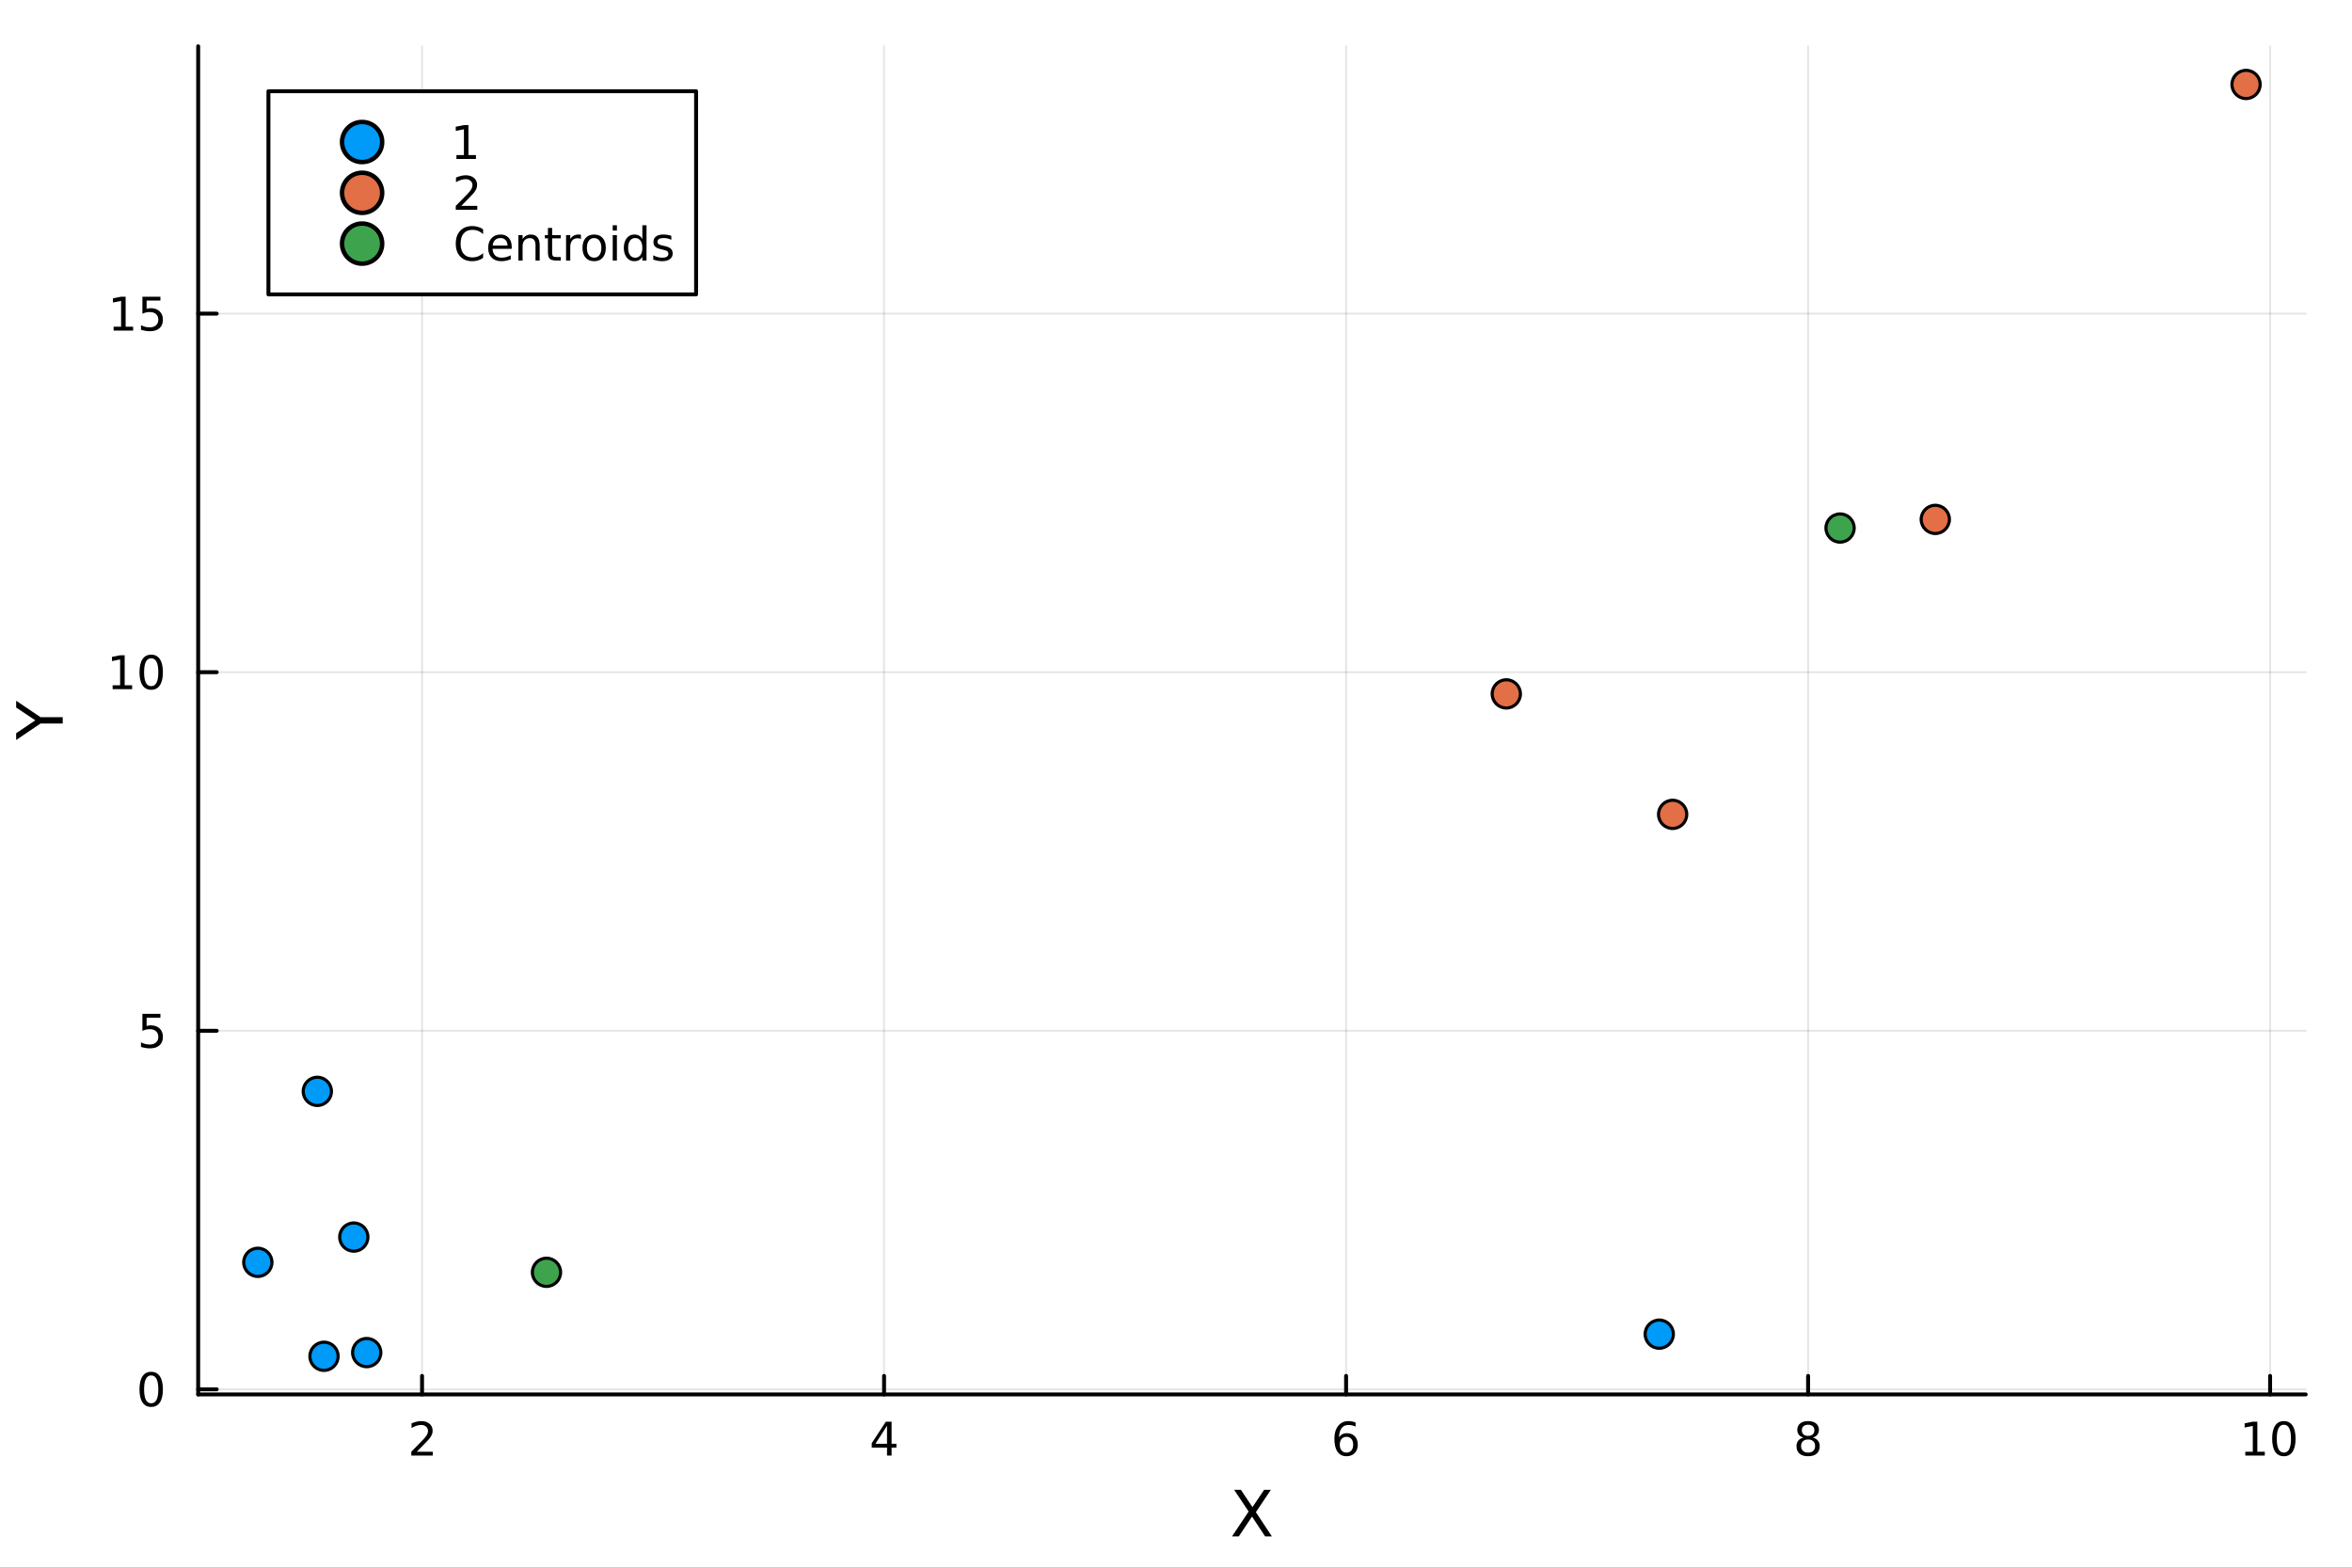 <?xml version="1.0" encoding="utf-8"?>
<svg xmlns="http://www.w3.org/2000/svg" xmlns:xlink="http://www.w3.org/1999/xlink" width="600" height="400" viewBox="0 0 2400 1600">
<rect x="0" y="0" width="2400" height="1600" fill="#333333" stroke="none"/>
<defs>
  <clipPath id="clip310">
    <rect x="0" y="0" width="2400" height="1600"/>
  </clipPath>
</defs>
<path clip-path="url(#clip310)" d="M0 1600 L2400 1600 L2400 0 L0 0  Z" fill="#ffffff" fill-rule="evenodd" fill-opacity="1"/>
<defs>
  <clipPath id="clip311">
    <rect x="480" y="0" width="1681" height="1600"/>
  </clipPath>
</defs>
<path clip-path="url(#clip310)" d="M202.227 1423.18 L2352.76 1423.18 L2352.76 47.244 L202.227 47.244  Z" fill="#ffffff" fill-rule="evenodd" fill-opacity="1"/>
<defs>
  <clipPath id="clip312">
    <rect x="202" y="47" width="2152" height="1377"/>
  </clipPath>
</defs>
<polyline clip-path="url(#clip312)" style="stroke:#000000; stroke-linecap:round; stroke-linejoin:round; stroke-width:2; stroke-opacity:0.1; fill:none" points="430.671,1423.18 430.671,47.244 "/>
<polyline clip-path="url(#clip312)" style="stroke:#000000; stroke-linecap:round; stroke-linejoin:round; stroke-width:2; stroke-opacity:0.1; fill:none" points="902.113,1423.18 902.113,47.244 "/>
<polyline clip-path="url(#clip312)" style="stroke:#000000; stroke-linecap:round; stroke-linejoin:round; stroke-width:2; stroke-opacity:0.1; fill:none" points="1373.56,1423.18 1373.56,47.244 "/>
<polyline clip-path="url(#clip312)" style="stroke:#000000; stroke-linecap:round; stroke-linejoin:round; stroke-width:2; stroke-opacity:0.1; fill:none" points="1845,1423.18 1845,47.244 "/>
<polyline clip-path="url(#clip312)" style="stroke:#000000; stroke-linecap:round; stroke-linejoin:round; stroke-width:2; stroke-opacity:0.1; fill:none" points="2316.44,1423.18 2316.44,47.244 "/>
<polyline clip-path="url(#clip312)" style="stroke:#000000; stroke-linecap:round; stroke-linejoin:round; stroke-width:2; stroke-opacity:0.1; fill:none" points="202.227,1417.98 2352.76,1417.98 "/>
<polyline clip-path="url(#clip312)" style="stroke:#000000; stroke-linecap:round; stroke-linejoin:round; stroke-width:2; stroke-opacity:0.1; fill:none" points="202.227,1052.02 2352.76,1052.02 "/>
<polyline clip-path="url(#clip312)" style="stroke:#000000; stroke-linecap:round; stroke-linejoin:round; stroke-width:2; stroke-opacity:0.1; fill:none" points="202.227,686.061 2352.76,686.061 "/>
<polyline clip-path="url(#clip312)" style="stroke:#000000; stroke-linecap:round; stroke-linejoin:round; stroke-width:2; stroke-opacity:0.1; fill:none" points="202.227,320.1 2352.76,320.1 "/>
<polyline clip-path="url(#clip310)" style="stroke:#000000; stroke-linecap:round; stroke-linejoin:round; stroke-width:4; stroke-opacity:1; fill:none" points="202.227,1423.18 2352.76,1423.18 "/>
<polyline clip-path="url(#clip310)" style="stroke:#000000; stroke-linecap:round; stroke-linejoin:round; stroke-width:4; stroke-opacity:1; fill:none" points="430.671,1423.18 430.671,1404.28 "/>
<polyline clip-path="url(#clip310)" style="stroke:#000000; stroke-linecap:round; stroke-linejoin:round; stroke-width:4; stroke-opacity:1; fill:none" points="902.113,1423.18 902.113,1404.28 "/>
<polyline clip-path="url(#clip310)" style="stroke:#000000; stroke-linecap:round; stroke-linejoin:round; stroke-width:4; stroke-opacity:1; fill:none" points="1373.56,1423.18 1373.56,1404.28 "/>
<polyline clip-path="url(#clip310)" style="stroke:#000000; stroke-linecap:round; stroke-linejoin:round; stroke-width:4; stroke-opacity:1; fill:none" points="1845,1423.18 1845,1404.28 "/>
<polyline clip-path="url(#clip310)" style="stroke:#000000; stroke-linecap:round; stroke-linejoin:round; stroke-width:4; stroke-opacity:1; fill:none" points="2316.44,1423.18 2316.44,1404.28 "/>
<path clip-path="url(#clip310)" d="M425.324 1481.64 L441.644 1481.64 L441.644 1485.58 L419.699 1485.58 L419.699 1481.64 Q422.361 1478.89 426.945 1474.26 Q431.551 1469.61 432.732 1468.27 Q434.977 1465.74 435.857 1464.01 Q436.759 1462.25 436.759 1460.56 Q436.759 1457.8 434.815 1456.07 Q432.894 1454.33 429.792 1454.33 Q427.593 1454.33 425.139 1455.09 Q422.709 1455.86 419.931 1457.41 L419.931 1452.69 Q422.755 1451.55 425.209 1450.97 Q427.662 1450.39 429.699 1450.39 Q435.07 1450.39 438.264 1453.08 Q441.458 1455.77 441.458 1460.26 Q441.458 1462.39 440.648 1464.31 Q439.861 1466.2 437.755 1468.8 Q437.176 1469.47 434.074 1472.69 Q430.972 1475.88 425.324 1481.64 Z" fill="#000000" fill-rule="nonzero" fill-opacity="1" /><path clip-path="url(#clip310)" d="M905.123 1455.09 L893.317 1473.54 L905.123 1473.54 L905.123 1455.09 M903.896 1451.02 L909.775 1451.02 L909.775 1473.54 L914.706 1473.54 L914.706 1477.43 L909.775 1477.43 L909.775 1485.58 L905.123 1485.58 L905.123 1477.43 L889.521 1477.43 L889.521 1472.92 L903.896 1451.02 Z" fill="#000000" fill-rule="nonzero" fill-opacity="1" /><path clip-path="url(#clip310)" d="M1373.96 1466.44 Q1370.81 1466.44 1368.96 1468.59 Q1367.13 1470.74 1367.13 1474.49 Q1367.13 1478.22 1368.96 1480.39 Q1370.81 1482.55 1373.96 1482.55 Q1377.11 1482.55 1378.94 1480.39 Q1380.79 1478.22 1380.79 1474.49 Q1380.79 1470.74 1378.94 1468.59 Q1377.11 1466.44 1373.96 1466.44 M1383.24 1451.78 L1383.24 1456.04 Q1381.48 1455.21 1379.68 1454.77 Q1377.9 1454.33 1376.14 1454.33 Q1371.51 1454.33 1369.05 1457.45 Q1366.62 1460.58 1366.28 1466.9 Q1367.64 1464.89 1369.7 1463.82 Q1371.76 1462.73 1374.24 1462.73 Q1379.45 1462.73 1382.46 1465.9 Q1385.49 1469.05 1385.49 1474.49 Q1385.49 1479.82 1382.34 1483.03 Q1379.19 1486.25 1373.96 1486.25 Q1367.97 1486.25 1364.79 1481.67 Q1361.62 1477.06 1361.62 1468.33 Q1361.62 1460.14 1365.51 1455.28 Q1369.4 1450.39 1375.95 1450.39 Q1377.71 1450.39 1379.49 1450.74 Q1381.3 1451.09 1383.24 1451.78 Z" fill="#000000" fill-rule="nonzero" fill-opacity="1" /><path clip-path="url(#clip310)" d="M1845 1469.17 Q1841.66 1469.17 1839.74 1470.95 Q1837.84 1472.73 1837.84 1475.86 Q1837.84 1478.98 1839.74 1480.77 Q1841.66 1482.55 1845 1482.55 Q1848.33 1482.55 1850.25 1480.77 Q1852.17 1478.96 1852.17 1475.86 Q1852.17 1472.73 1850.25 1470.95 Q1848.35 1469.17 1845 1469.17 M1840.32 1467.18 Q1837.31 1466.44 1835.62 1464.38 Q1833.96 1462.32 1833.96 1459.35 Q1833.96 1455.21 1836.9 1452.8 Q1839.86 1450.39 1845 1450.39 Q1850.16 1450.39 1853.1 1452.8 Q1856.04 1455.21 1856.04 1459.35 Q1856.04 1462.32 1854.35 1464.38 Q1852.68 1466.44 1849.7 1467.18 Q1853.08 1467.96 1854.95 1470.26 Q1856.85 1472.55 1856.85 1475.86 Q1856.85 1480.88 1853.77 1483.57 Q1850.71 1486.25 1845 1486.25 Q1839.28 1486.25 1836.2 1483.57 Q1833.15 1480.88 1833.15 1475.86 Q1833.15 1472.55 1835.04 1470.26 Q1836.94 1467.96 1840.32 1467.18 M1838.61 1459.79 Q1838.61 1462.48 1840.28 1463.98 Q1841.96 1465.49 1845 1465.49 Q1848.01 1465.49 1849.7 1463.98 Q1851.41 1462.48 1851.41 1459.79 Q1851.41 1457.11 1849.7 1455.6 Q1848.01 1454.1 1845 1454.1 Q1841.96 1454.1 1840.28 1455.6 Q1838.61 1457.11 1838.61 1459.79 Z" fill="#000000" fill-rule="nonzero" fill-opacity="1" /><path clip-path="url(#clip310)" d="M2291.13 1481.64 L2298.77 1481.64 L2298.77 1455.28 L2290.46 1456.95 L2290.46 1452.69 L2298.72 1451.02 L2303.4 1451.02 L2303.4 1481.64 L2311.03 1481.64 L2311.03 1485.58 L2291.13 1485.58 L2291.13 1481.64 Z" fill="#000000" fill-rule="nonzero" fill-opacity="1" /><path clip-path="url(#clip310)" d="M2330.48 1454.1 Q2326.87 1454.1 2325.04 1457.66 Q2323.23 1461.2 2323.23 1468.33 Q2323.23 1475.44 2325.04 1479.01 Q2326.87 1482.55 2330.48 1482.55 Q2334.11 1482.55 2335.92 1479.01 Q2337.75 1475.44 2337.75 1468.33 Q2337.75 1461.2 2335.92 1457.66 Q2334.11 1454.1 2330.48 1454.1 M2330.48 1450.39 Q2336.29 1450.39 2339.34 1455 Q2342.42 1459.58 2342.42 1468.33 Q2342.42 1477.06 2339.34 1481.67 Q2336.29 1486.25 2330.48 1486.25 Q2324.67 1486.25 2321.59 1481.67 Q2318.53 1477.06 2318.53 1468.33 Q2318.53 1459.58 2321.59 1455 Q2324.67 1450.39 2330.48 1450.39 Z" fill="#000000" fill-rule="nonzero" fill-opacity="1" /><path clip-path="url(#clip310)" d="M1259.32 1520.52 L1266.22 1520.52 L1278.03 1538.19 L1289.9 1520.52 L1296.81 1520.52 L1281.53 1543.34 L1297.83 1568.04 L1290.92 1568.04 L1277.56 1547.83 L1264.09 1568.04 L1257.15 1568.04 L1274.12 1542.68 L1259.32 1520.52 Z" fill="#000000" fill-rule="nonzero" fill-opacity="1" /><polyline clip-path="url(#clip310)" style="stroke:#000000; stroke-linecap:round; stroke-linejoin:round; stroke-width:4; stroke-opacity:1; fill:none" points="202.227,1423.18 202.227,47.244 "/>
<polyline clip-path="url(#clip310)" style="stroke:#000000; stroke-linecap:round; stroke-linejoin:round; stroke-width:4; stroke-opacity:1; fill:none" points="202.227,1417.98 221.125,1417.98 "/>
<polyline clip-path="url(#clip310)" style="stroke:#000000; stroke-linecap:round; stroke-linejoin:round; stroke-width:4; stroke-opacity:1; fill:none" points="202.227,1052.02 221.125,1052.02 "/>
<polyline clip-path="url(#clip310)" style="stroke:#000000; stroke-linecap:round; stroke-linejoin:round; stroke-width:4; stroke-opacity:1; fill:none" points="202.227,686.061 221.125,686.061 "/>
<polyline clip-path="url(#clip310)" style="stroke:#000000; stroke-linecap:round; stroke-linejoin:round; stroke-width:4; stroke-opacity:1; fill:none" points="202.227,320.1 221.125,320.1 "/>
<path clip-path="url(#clip310)" d="M154.283 1403.78 Q150.672 1403.78 148.843 1407.35 Q147.038 1410.89 147.038 1418.02 Q147.038 1425.12 148.843 1428.69 Q150.672 1432.23 154.283 1432.23 Q157.917 1432.23 159.723 1428.69 Q161.552 1425.12 161.552 1418.02 Q161.552 1410.89 159.723 1407.35 Q157.917 1403.78 154.283 1403.78 M154.283 1400.08 Q160.093 1400.08 163.149 1404.68 Q166.227 1409.27 166.227 1418.02 Q166.227 1426.74 163.149 1431.35 Q160.093 1435.93 154.283 1435.93 Q148.473 1435.93 145.394 1431.35 Q142.339 1426.74 142.339 1418.02 Q142.339 1409.27 145.394 1404.68 Q148.473 1400.08 154.283 1400.08 Z" fill="#000000" fill-rule="nonzero" fill-opacity="1" /><path clip-path="url(#clip310)" d="M145.325 1034.74 L163.681 1034.74 L163.681 1038.68 L149.607 1038.68 L149.607 1047.15 Q150.626 1046.8 151.644 1046.64 Q152.663 1046.46 153.681 1046.46 Q159.468 1046.46 162.848 1049.63 Q166.227 1052.8 166.227 1058.21 Q166.227 1063.79 162.755 1066.89 Q159.283 1069.97 152.964 1069.97 Q150.788 1069.97 148.519 1069.6 Q146.274 1069.23 143.866 1068.49 L143.866 1063.79 Q145.95 1064.93 148.172 1065.48 Q150.394 1066.04 152.871 1066.04 Q156.876 1066.04 159.214 1063.93 Q161.552 1061.83 161.552 1058.21 Q161.552 1054.6 159.214 1052.5 Q156.876 1050.39 152.871 1050.39 Q150.996 1050.39 149.121 1050.81 Q147.269 1051.22 145.325 1052.1 L145.325 1034.74 Z" fill="#000000" fill-rule="nonzero" fill-opacity="1" /><path clip-path="url(#clip310)" d="M114.931 699.406 L122.57 699.406 L122.57 673.04 L114.26 674.707 L114.26 670.448 L122.524 668.781 L127.2 668.781 L127.2 699.406 L134.839 699.406 L134.839 703.341 L114.931 703.341 L114.931 699.406 Z" fill="#000000" fill-rule="nonzero" fill-opacity="1" /><path clip-path="url(#clip310)" d="M154.283 671.86 Q150.672 671.86 148.843 675.425 Q147.038 678.966 147.038 686.096 Q147.038 693.202 148.843 696.767 Q150.672 700.309 154.283 700.309 Q157.917 700.309 159.723 696.767 Q161.552 693.202 161.552 686.096 Q161.552 678.966 159.723 675.425 Q157.917 671.86 154.283 671.86 M154.283 668.156 Q160.093 668.156 163.149 672.763 Q166.227 677.346 166.227 686.096 Q166.227 694.823 163.149 699.429 Q160.093 704.012 154.283 704.012 Q148.473 704.012 145.394 699.429 Q142.339 694.823 142.339 686.096 Q142.339 677.346 145.394 672.763 Q148.473 668.156 154.283 668.156 Z" fill="#000000" fill-rule="nonzero" fill-opacity="1" /><path clip-path="url(#clip310)" d="M115.927 333.445 L123.566 333.445 L123.566 307.079 L115.256 308.746 L115.256 304.487 L123.519 302.82 L128.195 302.82 L128.195 333.445 L135.834 333.445 L135.834 337.38 L115.927 337.38 L115.927 333.445 Z" fill="#000000" fill-rule="nonzero" fill-opacity="1" /><path clip-path="url(#clip310)" d="M145.325 302.82 L163.681 302.82 L163.681 306.755 L149.607 306.755 L149.607 315.227 Q150.626 314.88 151.644 314.718 Q152.663 314.533 153.681 314.533 Q159.468 314.533 162.848 317.704 Q166.227 320.875 166.227 326.292 Q166.227 331.871 162.755 334.972 Q159.283 338.051 152.964 338.051 Q150.788 338.051 148.519 337.681 Q146.274 337.31 143.866 336.57 L143.866 331.871 Q145.95 333.005 148.172 333.56 Q150.394 334.116 152.871 334.116 Q156.876 334.116 159.214 332.01 Q161.552 329.903 161.552 326.292 Q161.552 322.681 159.214 320.574 Q156.876 318.468 152.871 318.468 Q150.996 318.468 149.121 318.885 Q147.269 319.301 145.325 320.181 L145.325 302.82 Z" fill="#000000" fill-rule="nonzero" fill-opacity="1" /><path clip-path="url(#clip310)" d="M16.484 755.248 L16.484 748.341 L36.027 735.164 L16.484 722.083 L16.484 715.176 L41.374 731.981 L64.004 731.981 L64.004 738.443 L41.374 738.443 L16.484 755.248 Z" fill="#000000" fill-rule="nonzero" fill-opacity="1" /><circle clip-path="url(#clip312)" cx="263.091" cy="1288.35" r="14.4" fill="#009af9" fill-rule="evenodd" fill-opacity="1" stroke="#000000" stroke-opacity="1" stroke-width="3.2"/>
<circle clip-path="url(#clip312)" cx="361.017" cy="1262.57" r="14.4" fill="#009af9" fill-rule="evenodd" fill-opacity="1" stroke="#000000" stroke-opacity="1" stroke-width="3.2"/>
<circle clip-path="url(#clip312)" cx="330.623" cy="1384.24" r="14.4" fill="#009af9" fill-rule="evenodd" fill-opacity="1" stroke="#000000" stroke-opacity="1" stroke-width="3.2"/>
<circle clip-path="url(#clip312)" cx="374.189" cy="1380.47" r="14.4" fill="#009af9" fill-rule="evenodd" fill-opacity="1" stroke="#000000" stroke-opacity="1" stroke-width="3.2"/>
<circle clip-path="url(#clip312)" cx="323.797" cy="1113.86" r="14.4" fill="#009af9" fill-rule="evenodd" fill-opacity="1" stroke="#000000" stroke-opacity="1" stroke-width="3.2"/>
<circle clip-path="url(#clip312)" cx="1693.12" cy="1361.65" r="14.4" fill="#009af9" fill-rule="evenodd" fill-opacity="1" stroke="#000000" stroke-opacity="1" stroke-width="3.2"/>
<circle clip-path="url(#clip312)" cx="2291.89" cy="86.186" r="14.4" fill="#e26f46" fill-rule="evenodd" fill-opacity="1" stroke="#000000" stroke-opacity="1" stroke-width="3.2"/>
<circle clip-path="url(#clip312)" cx="1537.04" cy="708.197" r="14.4" fill="#e26f46" fill-rule="evenodd" fill-opacity="1" stroke="#000000" stroke-opacity="1" stroke-width="3.2"/>
<circle clip-path="url(#clip312)" cx="1974.79" cy="530.104" r="14.4" fill="#e26f46" fill-rule="evenodd" fill-opacity="1" stroke="#000000" stroke-opacity="1" stroke-width="3.2"/>
<circle clip-path="url(#clip312)" cx="1706.77" cy="831.148" r="14.4" fill="#e26f46" fill-rule="evenodd" fill-opacity="1" stroke="#000000" stroke-opacity="1" stroke-width="3.2"/>
<circle clip-path="url(#clip312)" cx="557.64" cy="1298.52" r="14.4" fill="#3da44d" fill-rule="evenodd" fill-opacity="1" stroke="#000000" stroke-opacity="1" stroke-width="3.2"/>
<circle clip-path="url(#clip312)" cx="1877.62" cy="538.909" r="14.4" fill="#3da44d" fill-rule="evenodd" fill-opacity="1" stroke="#000000" stroke-opacity="1" stroke-width="3.2"/>
<path clip-path="url(#clip310)" d="M273.912 300.469 L710.306 300.469 L710.306 93.109 L273.912 93.109  Z" fill="#ffffff" fill-rule="evenodd" fill-opacity="1"/>
<polyline clip-path="url(#clip310)" style="stroke:#000000; stroke-linecap:round; stroke-linejoin:round; stroke-width:4; stroke-opacity:1; fill:none" points="273.912,300.469 710.306,300.469 710.306,93.109 273.912,93.109 273.912,300.469 "/>
<circle clip-path="url(#clip310)" cx="369.491" cy="144.949" r="20.48" fill="#009af9" fill-rule="evenodd" fill-opacity="1" stroke="#000000" stroke-opacity="1" stroke-width="4.551"/>
<path clip-path="url(#clip310)" d="M465.741 158.293 L473.38 158.293 L473.38 131.928 L465.07 133.595 L465.07 129.335 L473.334 127.669 L478.01 127.669 L478.01 158.293 L485.648 158.293 L485.648 162.229 L465.741 162.229 L465.741 158.293 Z" fill="#000000" fill-rule="nonzero" fill-opacity="1" /><circle clip-path="url(#clip310)" cx="369.491" cy="196.789" r="20.48" fill="#e26f46" fill-rule="evenodd" fill-opacity="1" stroke="#000000" stroke-opacity="1" stroke-width="4.551"/>
<path clip-path="url(#clip310)" d="M470.695 210.133 L487.014 210.133 L487.014 214.069 L465.07 214.069 L465.07 210.133 Q467.732 207.379 472.315 202.749 Q476.922 198.096 478.102 196.754 Q480.348 194.231 481.227 192.495 Q482.13 190.735 482.13 189.046 Q482.13 186.291 480.185 184.555 Q478.264 182.819 475.162 182.819 Q472.963 182.819 470.51 183.583 Q468.079 184.347 465.301 185.897 L465.301 181.175 Q468.125 180.041 470.579 179.462 Q473.033 178.884 475.07 178.884 Q480.44 178.884 483.635 181.569 Q486.829 184.254 486.829 188.745 Q486.829 190.874 486.019 192.796 Q485.232 194.694 483.125 197.286 Q482.547 197.958 479.445 201.175 Q476.343 204.37 470.695 210.133 Z" fill="#000000" fill-rule="nonzero" fill-opacity="1" /><circle clip-path="url(#clip310)" cx="369.491" cy="248.629" r="20.48" fill="#3da44d" fill-rule="evenodd" fill-opacity="1" stroke="#000000" stroke-opacity="1" stroke-width="4.551"/>
<path clip-path="url(#clip310)" d="M492.94 234.011 L492.94 238.941 Q490.579 236.742 487.894 235.654 Q485.232 234.566 482.223 234.566 Q476.297 234.566 473.148 238.2 Q470 241.812 470 248.663 Q470 255.492 473.148 259.126 Q476.297 262.737 482.223 262.737 Q485.232 262.737 487.894 261.649 Q490.579 260.561 492.94 258.362 L492.94 263.247 Q490.486 264.913 487.732 265.747 Q485 266.58 481.945 266.58 Q474.098 266.58 469.584 261.788 Q465.07 256.973 465.07 248.663 Q465.07 240.33 469.584 235.538 Q474.098 230.724 481.945 230.724 Q485.047 230.724 487.778 231.557 Q490.533 232.367 492.94 234.011 Z" fill="#000000" fill-rule="nonzero" fill-opacity="1" /><path clip-path="url(#clip310)" d="M522.153 251.881 L522.153 253.964 L502.57 253.964 Q502.847 258.362 505.209 260.677 Q507.593 262.969 511.829 262.969 Q514.283 262.969 516.574 262.367 Q518.889 261.765 521.157 260.561 L521.157 264.589 Q518.866 265.561 516.458 266.071 Q514.051 266.58 511.574 266.58 Q505.371 266.58 501.736 262.969 Q498.125 259.358 498.125 253.2 Q498.125 246.835 501.551 243.108 Q505 239.358 510.833 239.358 Q516.065 239.358 519.097 242.737 Q522.153 246.094 522.153 251.881 M517.894 250.631 Q517.847 247.136 515.926 245.052 Q514.028 242.969 510.88 242.969 Q507.315 242.969 505.162 244.983 Q503.033 246.997 502.709 250.654 L517.894 250.631 Z" fill="#000000" fill-rule="nonzero" fill-opacity="1" /><path clip-path="url(#clip310)" d="M550.694 250.261 L550.694 265.909 L546.435 265.909 L546.435 250.399 Q546.435 246.719 545 244.89 Q543.565 243.062 540.694 243.062 Q537.245 243.062 535.255 245.261 Q533.264 247.46 533.264 251.256 L533.264 265.909 L528.982 265.909 L528.982 239.983 L533.264 239.983 L533.264 244.011 Q534.792 241.673 536.852 240.515 Q538.935 239.358 541.643 239.358 Q546.111 239.358 548.403 242.136 Q550.694 244.89 550.694 250.261 Z" fill="#000000" fill-rule="nonzero" fill-opacity="1" /><path clip-path="url(#clip310)" d="M563.403 232.622 L563.403 239.983 L572.176 239.983 L572.176 243.293 L563.403 243.293 L563.403 257.367 Q563.403 260.538 564.259 261.441 Q565.139 262.344 567.801 262.344 L572.176 262.344 L572.176 265.909 L567.801 265.909 Q562.87 265.909 560.995 264.08 Q559.12 262.228 559.12 257.367 L559.12 243.293 L555.995 243.293 L555.995 239.983 L559.12 239.983 L559.12 232.622 L563.403 232.622 Z" fill="#000000" fill-rule="nonzero" fill-opacity="1" /><path clip-path="url(#clip310)" d="M592.801 243.964 Q592.083 243.548 591.227 243.362 Q590.393 243.154 589.375 243.154 Q585.764 243.154 583.819 245.515 Q581.898 247.853 581.898 252.251 L581.898 265.909 L577.616 265.909 L577.616 239.983 L581.898 239.983 L581.898 244.011 Q583.24 241.649 585.393 240.515 Q587.546 239.358 590.625 239.358 Q591.065 239.358 591.597 239.427 Q592.129 239.474 592.777 239.589 L592.801 243.964 Z" fill="#000000" fill-rule="nonzero" fill-opacity="1" /><path clip-path="url(#clip310)" d="M606.273 242.969 Q602.847 242.969 600.856 245.654 Q598.865 248.316 598.865 252.969 Q598.865 257.622 600.833 260.307 Q602.824 262.969 606.273 262.969 Q609.676 262.969 611.666 260.284 Q613.657 257.598 613.657 252.969 Q613.657 248.362 611.666 245.677 Q609.676 242.969 606.273 242.969 M606.273 239.358 Q611.828 239.358 615 242.969 Q618.171 246.58 618.171 252.969 Q618.171 259.335 615 262.969 Q611.828 266.58 606.273 266.58 Q600.694 266.58 597.523 262.969 Q594.375 259.335 594.375 252.969 Q594.375 246.58 597.523 242.969 Q600.694 239.358 606.273 239.358 Z" fill="#000000" fill-rule="nonzero" fill-opacity="1" /><path clip-path="url(#clip310)" d="M625.231 239.983 L629.49 239.983 L629.49 265.909 L625.231 265.909 L625.231 239.983 M625.231 229.89 L629.49 229.89 L629.49 235.284 L625.231 235.284 L625.231 229.89 Z" fill="#000000" fill-rule="nonzero" fill-opacity="1" /><path clip-path="url(#clip310)" d="M655.462 243.918 L655.462 229.89 L659.722 229.89 L659.722 265.909 L655.462 265.909 L655.462 262.02 Q654.12 264.335 652.06 265.469 Q650.023 266.58 647.152 266.58 Q642.453 266.58 639.49 262.83 Q636.55 259.08 636.55 252.969 Q636.55 246.858 639.49 243.108 Q642.453 239.358 647.152 239.358 Q650.023 239.358 652.06 240.492 Q654.12 241.603 655.462 243.918 M640.949 252.969 Q640.949 257.668 642.87 260.353 Q644.814 263.015 648.194 263.015 Q651.573 263.015 653.518 260.353 Q655.462 257.668 655.462 252.969 Q655.462 248.27 653.518 245.608 Q651.573 242.923 648.194 242.923 Q644.814 242.923 642.87 245.608 Q640.949 248.27 640.949 252.969 Z" fill="#000000" fill-rule="nonzero" fill-opacity="1" /><path clip-path="url(#clip310)" d="M685.022 240.747 L685.022 244.774 Q683.217 243.849 681.272 243.386 Q679.328 242.923 677.245 242.923 Q674.073 242.923 672.476 243.895 Q670.902 244.867 670.902 246.811 Q670.902 248.293 672.036 249.149 Q673.171 249.983 676.596 250.747 L678.055 251.071 Q682.592 252.043 684.49 253.825 Q686.411 255.585 686.411 258.756 Q686.411 262.367 683.541 264.473 Q680.694 266.58 675.694 266.58 Q673.61 266.58 671.342 266.163 Q669.097 265.77 666.597 264.96 L666.597 260.561 Q668.958 261.788 671.249 262.413 Q673.541 263.015 675.786 263.015 Q678.796 263.015 680.416 261.997 Q682.036 260.955 682.036 259.08 Q682.036 257.344 680.856 256.418 Q679.698 255.492 675.74 254.636 L674.259 254.288 Q670.3 253.455 668.541 251.742 Q666.782 250.006 666.782 246.997 Q666.782 243.339 669.374 241.349 Q671.967 239.358 676.735 239.358 Q679.096 239.358 681.18 239.705 Q683.263 240.052 685.022 240.747 Z" fill="#000000" fill-rule="nonzero" fill-opacity="1" /></svg>
